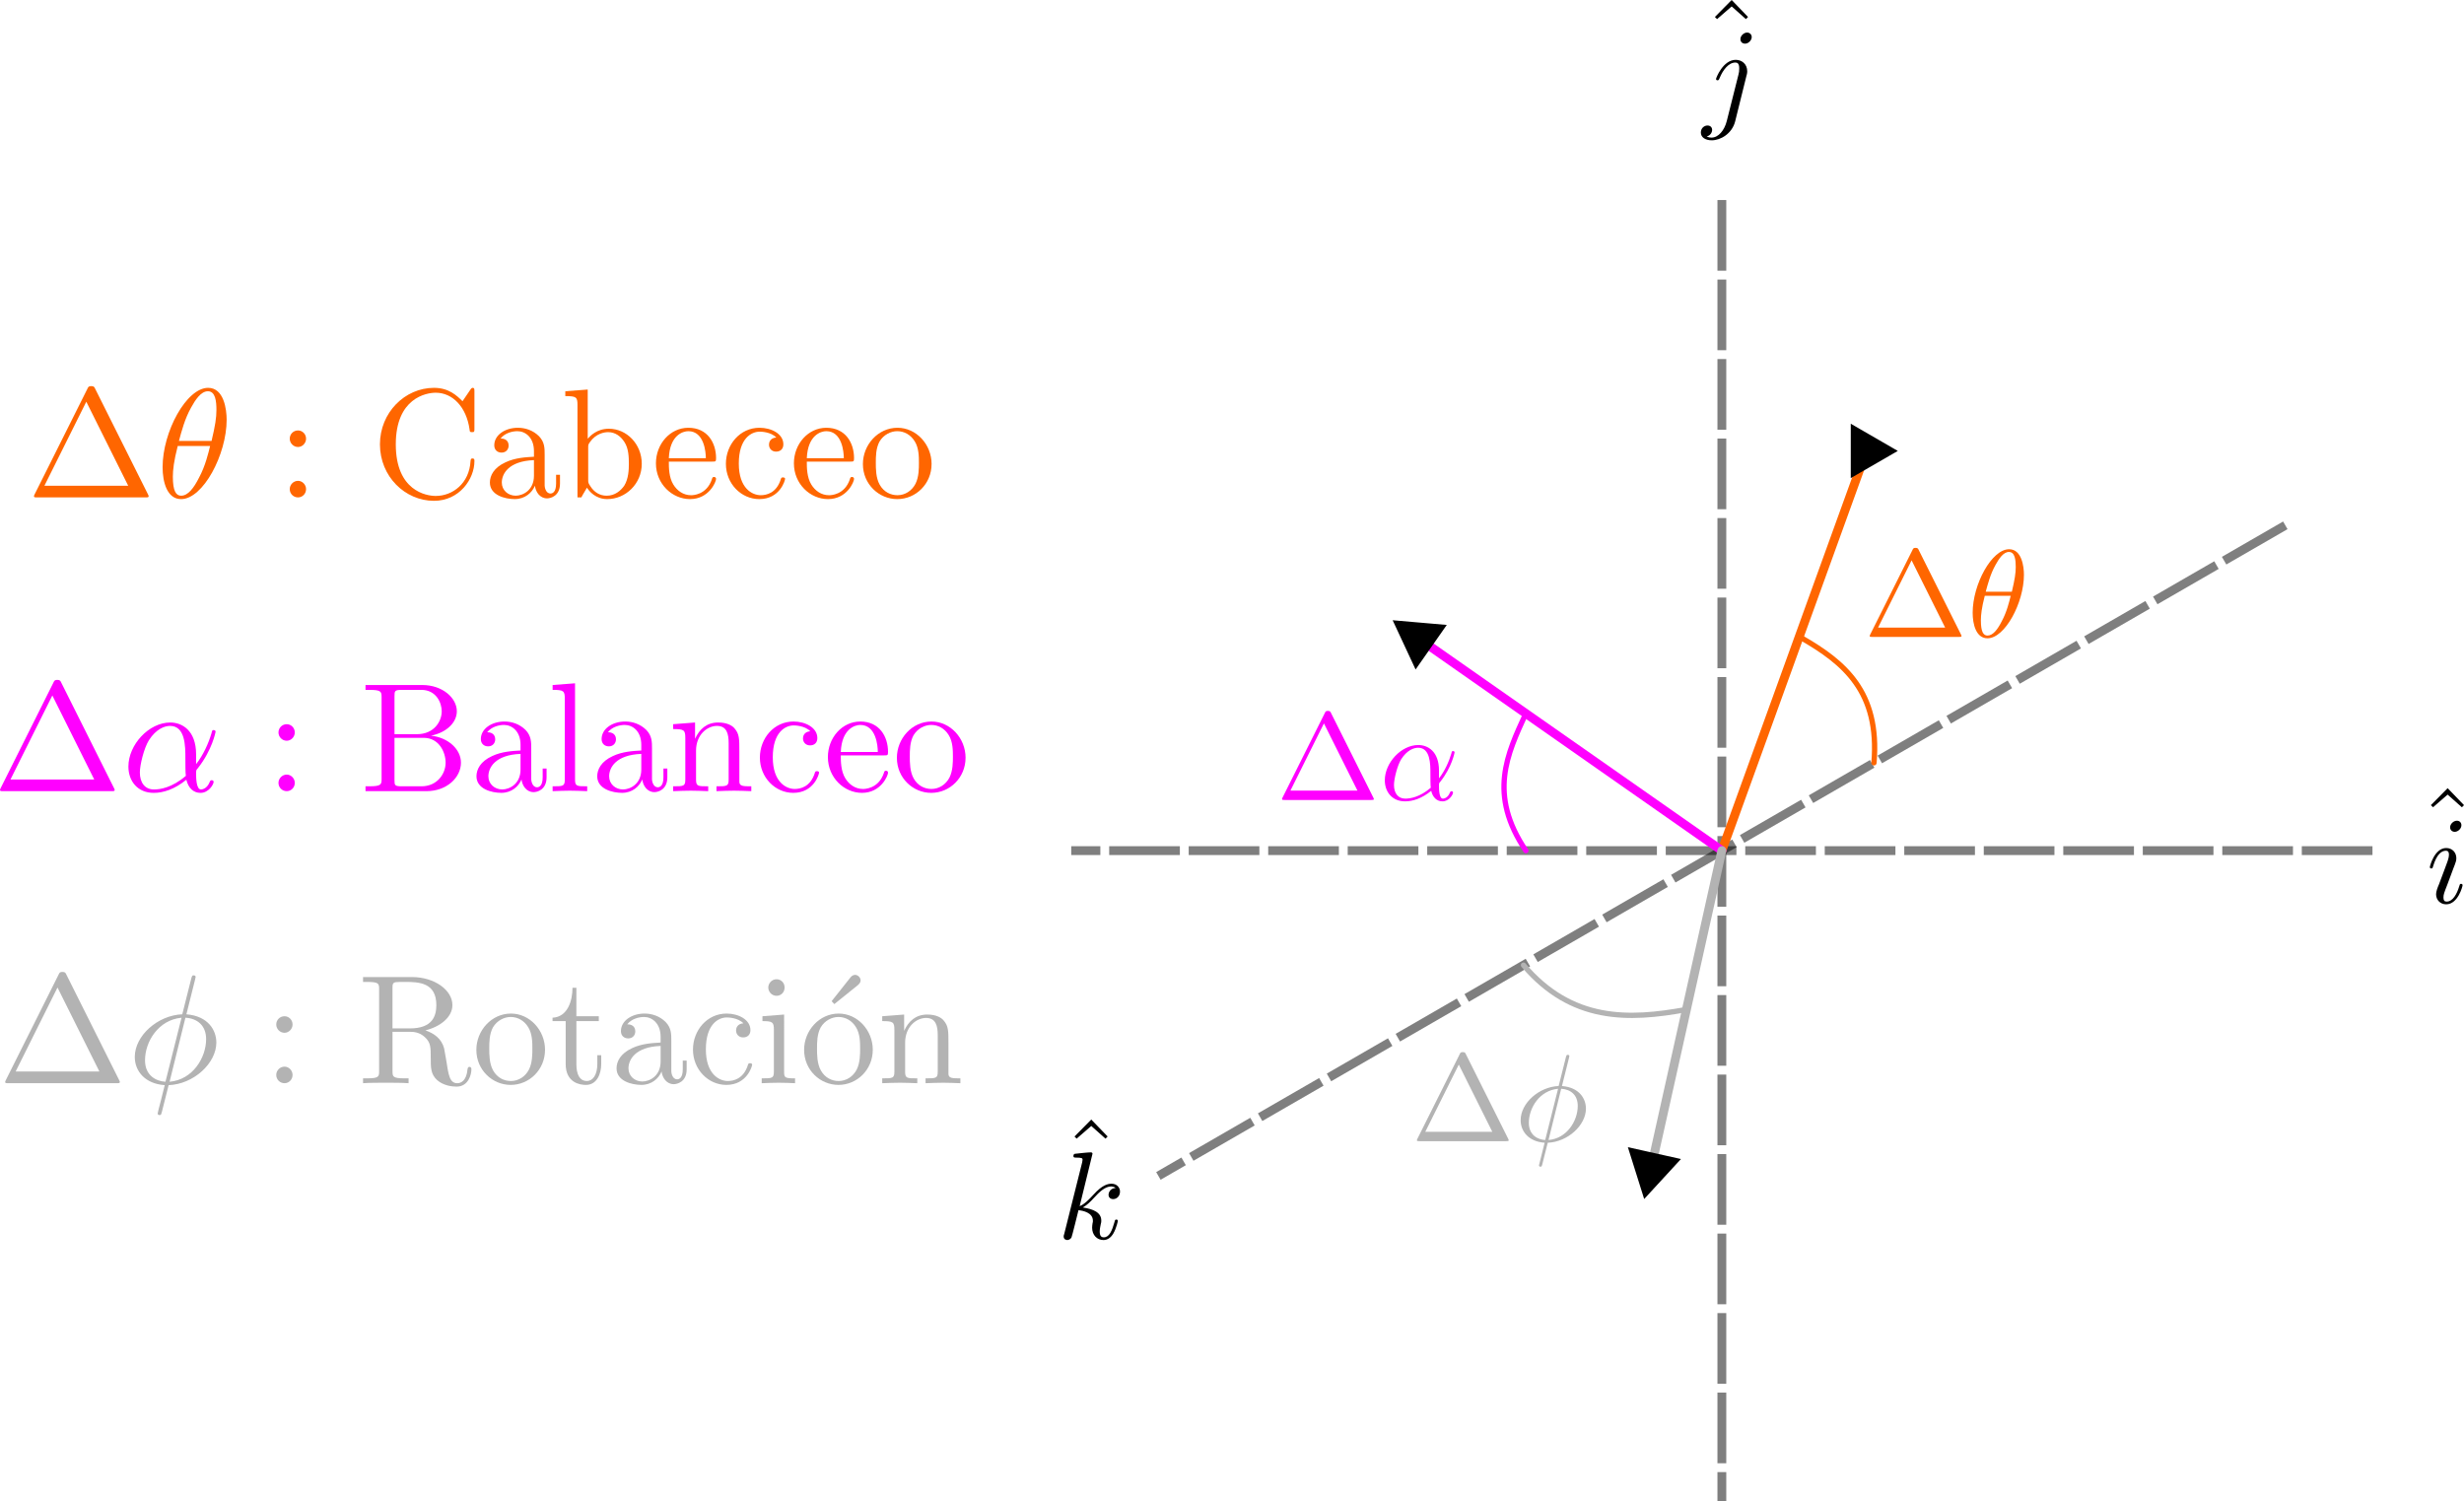 <?xml version="1.0" encoding="UTF-8" standalone="no"?>
<!-- Created with Inkscape (http://www.inkscape.org/) -->

<svg
   width="139.458mm"
   height="84.97mm"
   viewBox="0 0 139.458 84.97"
   version="1.1"
   id="svg1"
   xmlns:inkscape="http://www.inkscape.org/namespaces/inkscape"
   xmlns:sodipodi="http://sodipodi.sourceforge.net/DTD/sodipodi-0.dtd"
   xmlns="http://www.w3.org/2000/svg"
   xmlns:svg="http://www.w3.org/2000/svg"
   xmlns:ns2="http://www.iki.fi/pav/software/textext/">
  <sodipodi:namedview
     id="namedview1"
     pagecolor="#ffffff"
     bordercolor="#999999"
     borderopacity="1"
     inkscape:showpageshadow="2"
     inkscape:pageopacity="0"
     inkscape:pagecheckerboard="0"
     inkscape:deskcolor="#d1d1d1"
     inkscape:document-units="mm"
     inkscape:zoom="1.0993126"
     inkscape:cx="419.35298"
     inkscape:cy="386.15041"
     inkscape:window-width="1440"
     inkscape:window-height="837"
     inkscape:window-x="-8"
     inkscape:window-y="-8"
     inkscape:window-maximized="1"
     inkscape:current-layer="layer1" />
  <defs
     id="defs1">
    <marker
       style="overflow:visible"
       id="Triangle"
       refX="0"
       refY="0"
       orient="auto-start-reverse"
       inkscape:stockid="Triangle arrow"
       markerWidth="1"
       markerHeight="1"
       viewBox="0 0 1 1"
       inkscape:isstock="true"
       inkscape:collect="always"
       preserveAspectRatio="xMidYMid">
      <path
         transform="scale(0.5)"
         style="fill:context-stroke;fill-rule:evenodd;stroke:context-stroke;stroke-width:1pt"
         d="M 5.77,0 -2.88,5 V -5 Z"
         id="path135" />
    </marker>
    <marker
       style="overflow:visible"
       id="Triangle-8"
       refX="0"
       refY="0"
       orient="auto-start-reverse"
       inkscape:stockid="Triangle arrow"
       markerWidth="1"
       markerHeight="1"
       viewBox="0 0 1 1"
       inkscape:isstock="true"
       inkscape:collect="always"
       preserveAspectRatio="xMidYMid">
      <path
         transform="scale(0.5)"
         style="fill:context-stroke;fill-rule:evenodd;stroke:context-stroke;stroke-width:1pt"
         d="M 5.77,0 -2.88,5 V -5 Z"
         id="path135-1" />
    </marker>
    <marker
       style="overflow:visible"
       id="Triangle-8-0"
       refX="0"
       refY="0"
       orient="auto-start-reverse"
       inkscape:stockid="Triangle arrow"
       markerWidth="1"
       markerHeight="1"
       viewBox="0 0 1 1"
       inkscape:isstock="true"
       inkscape:collect="always"
       preserveAspectRatio="xMidYMid">
      <path
         transform="scale(0.5)"
         style="fill:context-stroke;fill-rule:evenodd;stroke:context-stroke;stroke-width:1pt"
         d="M 5.77,0 -2.88,5 V -5 Z"
         id="path135-1-3" />
    </marker>
  </defs>
  <g
     inkscape:label="Capa 1"
     inkscape:groupmode="layer"
     id="layer1"
     transform="translate(-12.72,-76.245)">
    <g
       id="g22"
       transform="translate(0,6.217)">
      <path
         style="opacity:0.5;fill:none;stroke:#000000;stroke-width:0.5;stroke-linecap:butt;stroke-linejoin:miter;stroke-dasharray:4, 0.5;stroke-dashoffset:0;stroke-opacity:1"
         d="M 110.174,81.35 V 154.998"
         id="path1" />
      <path
         style="opacity:0.5;fill:none;stroke:#000000;stroke-width:0.5;stroke-linecap:butt;stroke-linejoin:miter;stroke-dasharray:4, 0.5;stroke-dashoffset:0;stroke-opacity:1"
         d="M 146.998,118.174 H 73.35"
         id="path1-3" />
      <path
         style="opacity:0.5;fill:none;stroke:#000000;stroke-width:0.5;stroke-linecap:butt;stroke-linejoin:miter;stroke-dasharray:4, 0.5;stroke-dashoffset:0;stroke-opacity:1"
         d="M 142.065,99.762 78.283,136.586"
         id="path1-5" />
      <g
         transform="matrix(0.706,0,0,0.706,150.244,114.639)"
         ns2:version="1.10.2"
         ns2:texconverter="pdflatex"
         ns2:pdfconverter="inkscape"
         ns2:text="$$\\hat{i}$$"
         ns2:preamble="C:\Users\c-lop\AppData\Roaming\inkscape\extensions\textext\default_packages.tex"
         ns2:scale="2.0"
         ns2:alignment="middle center"
         ns2:stroke-to-path="0"
         id="g1029"
         ns2:jacobian_sqrt="0.705556">
        <defs
           id="id-93feb491-b549-406c-be95-1e6bf22bc176" />
        <g
           fill="#000000"
           fill-opacity="1"
           id="id-7ddaf0cc-4d7e-4e8a-9646-d2d4bd4b693c"
           transform="translate(-304.205,-137.517)">
          <g
             transform="translate(303.133,144.439)"
             id="g1592">
            <path
               d="M 2.5,-6.922 1.156,-5.562 1.328,-5.391 2.5,-6.406 3.641,-5.391 3.812,-5.562 Z m 0,0"
               id="id-a4d1cff7-6144-4eec-9313-ffec84752311" />
          </g>
        </g>
        <g
           fill="#000000"
           fill-opacity="1"
           id="id-fe45c2f1-ce52-4100-aba6-c2ff20232a09"
           transform="translate(-304.205,-137.517)">
          <g
             transform="translate(303.908,146.72)"
             id="g8267">
            <path
               d="m 2.828,-6.234 c 0,-0.203 -0.141,-0.359 -0.359,-0.359 -0.281,0 -0.547,0.266 -0.547,0.531 0,0.188 0.141,0.359 0.375,0.359 0.234,0 0.531,-0.234 0.531,-0.531 z m -0.75,3.75 c 0.109,-0.281 0.109,-0.312 0.219,-0.578 0.078,-0.203 0.125,-0.344 0.125,-0.531 0,-0.438 -0.312,-0.812 -0.812,-0.812 -0.938,0 -1.312,1.453 -1.312,1.531 0,0.109 0.094,0.109 0.109,0.109 0.109,0 0.109,-0.031 0.156,-0.188 0.281,-0.938 0.672,-1.234 1.016,-1.234 0.078,0 0.25,0 0.25,0.312 0,0.219 -0.078,0.422 -0.109,0.531 -0.078,0.25 -0.531,1.406 -0.688,1.844 -0.109,0.25 -0.234,0.578 -0.234,0.797 0,0.469 0.344,0.812 0.812,0.812 0.938,0 1.312,-1.438 1.312,-1.531 0,-0.109 -0.094,-0.109 -0.125,-0.109 -0.094,0 -0.094,0.031 -0.141,0.188 -0.188,0.625 -0.516,1.234 -1.016,1.234 -0.172,0 -0.25,-0.094 -0.25,-0.328 0,-0.25 0.062,-0.391 0.297,-1 z m 0,0"
               id="id-9d17c783-3778-46d2-81b3-962e3dd4e93c" />
          </g>
        </g>
      </g>
      <g
         transform="matrix(0.706,0,0,0.706,108.985,70.028)"
         ns2:version="1.10.2"
         ns2:texconverter="pdflatex"
         ns2:pdfconverter="inkscape"
         ns2:text="$$\\hat{j}$$"
         ns2:preamble="C:\Users\c-lop\AppData\Roaming\inkscape\extensions\textext\default_packages.tex"
         ns2:scale="2.0"
         ns2:alignment="middle center"
         ns2:stroke-to-path="0"
         id="g1029-3"
         ns2:jacobian_sqrt="0.705556">
        <defs
           id="id-8bded332-b63a-4d8d-af26-aca33c72200a" />
        <g
           fill="#000000"
           fill-opacity="1"
           id="id-fd088fdb-9815-41b5-989c-534329fe0872"
           transform="translate(-303.162,-137.517)">
          <g
             transform="translate(303.133,144.439)"
             id="g1772">
            <path
               d="M 2.5,-6.922 1.156,-5.562 1.328,-5.391 2.5,-6.406 3.641,-5.391 3.812,-5.562 Z m 0,0"
               id="id-84d38e14-f4d8-48b8-8fcf-11af6ae6004c" />
          </g>
        </g>
        <g
           fill="#000000"
           fill-opacity="1"
           id="id-74ed7935-af92-4687-96f2-0b4ce4f0c00b"
           transform="translate(-303.162,-137.517)">
          <g
             transform="translate(303.287,146.72)"
             id="g9231">
            <path
               d="m 3.953,-6.234 c 0,-0.188 -0.141,-0.359 -0.375,-0.359 -0.234,0 -0.531,0.234 -0.531,0.531 0,0.203 0.141,0.359 0.375,0.359 0.266,0 0.531,-0.266 0.531,-0.531 z m -2,6.734 c -0.188,0.75 -0.672,1.328 -1.219,1.328 -0.062,0 -0.219,0 -0.391,-0.094 0.297,-0.062 0.438,-0.328 0.438,-0.531 0,-0.156 -0.109,-0.344 -0.375,-0.344 -0.25,0 -0.531,0.203 -0.531,0.562 0,0.406 0.391,0.625 0.875,0.625 0.703,0 1.625,-0.531 1.875,-1.516 L 3.531,-3.125 c 0.062,-0.188 0.062,-0.328 0.062,-0.359 0,-0.578 -0.422,-0.922 -0.922,-0.922 -1.016,0 -1.578,1.453 -1.578,1.531 0,0.109 0.094,0.109 0.109,0.109 0.094,0 0.109,-0.016 0.188,-0.203 0.25,-0.609 0.703,-1.219 1.25,-1.219 0.141,0 0.312,0.047 0.312,0.453 0,0.234 -0.016,0.344 -0.062,0.516 z m 0,0"
               id="id-c130cfca-7ab0-4ab9-ae97-b8febce937e7" />
          </g>
        </g>
      </g>
      <g
         transform="matrix(0.706,0,0,0.706,72.922,133.395)"
         ns2:version="1.10.2"
         ns2:texconverter="pdflatex"
         ns2:pdfconverter="inkscape"
         ns2:text="$$\\hat{k}$$"
         ns2:preamble="C:\Users\c-lop\AppData\Roaming\inkscape\extensions\textext\default_packages.tex"
         ns2:scale="2.0"
         ns2:alignment="middle center"
         ns2:stroke-to-path="0"
         id="g1029-3-8"
         ns2:jacobian_sqrt="0.705556">
        <defs
           id="id-908b97ea-a81a-48a8-9352-8004508e4654" />
        <g
           fill="#000000"
           fill-opacity="1"
           id="id-e30c5f26-e0bf-4105-84dd-77b3cb044da9"
           transform="translate(-303.421,-137.169)">
          <g
             transform="translate(303.133,144.091)"
             id="g3915">
            <path
               d="M 2.5,-6.922 1.156,-5.562 1.328,-5.391 2.5,-6.406 3.641,-5.391 3.812,-5.562 Z m 0,0"
               id="id-7ba4655b-09a2-4b55-8786-70c743a8d33c" />
          </g>
        </g>
        <g
           fill="#000000"
           fill-opacity="1"
           id="id-42a4941d-96bf-4165-af98-cd003aca01dd"
           transform="translate(-303.421,-137.169)">
          <g
             transform="translate(302.874,146.72)"
             id="g9606">
            <path
               d="m 2.859,-6.812 c 0,0 0,-0.109 -0.125,-0.109 -0.234,0 -0.953,0.078 -1.219,0.109 -0.078,0 -0.188,0.016 -0.188,0.188 0,0.125 0.094,0.125 0.234,0.125 0.484,0 0.5,0.062 0.5,0.172 L 2.031,-6.125 0.594,-0.391 c -0.047,0.141 -0.047,0.156 -0.047,0.219 0,0.234 0.203,0.281 0.297,0.281 0.125,0 0.266,-0.094 0.328,-0.203 0.047,-0.094 0.5,-1.938 0.562,-2.188 0.344,0.031 1.156,0.188 1.156,0.844 0,0.078 0,0.109 -0.031,0.219 -0.016,0.109 -0.031,0.234 -0.031,0.344 0,0.578 0.391,0.984 0.906,0.984 0.297,0 0.578,-0.156 0.797,-0.531 0.25,-0.438 0.359,-0.984 0.359,-1 0,-0.109 -0.094,-0.109 -0.125,-0.109 -0.094,0 -0.109,0.047 -0.141,0.188 -0.203,0.719 -0.422,1.234 -0.859,1.234 -0.203,0 -0.328,-0.109 -0.328,-0.469 0,-0.172 0.047,-0.406 0.078,-0.562 C 3.562,-1.312 3.562,-1.344 3.562,-1.453 3.562,-2.094 2.938,-2.375 2.078,-2.5 2.391,-2.672 2.719,-2.984 2.938,-3.234 3.422,-3.766 3.875,-4.188 4.359,-4.188 c 0.062,0 0.078,0 0.094,0.016 0.125,0.016 0.125,0.016 0.219,0.078 0.016,0 0.016,0.016 0.031,0.031 -0.469,0.031 -0.562,0.422 -0.562,0.547 0,0.156 0.109,0.344 0.375,0.344 0.266,0 0.547,-0.219 0.547,-0.609 0,-0.297 -0.234,-0.625 -0.672,-0.625 -0.281,0 -0.734,0.078 -1.453,0.875 -0.344,0.375 -0.734,0.781 -1.109,0.922 z m 0,0"
               id="id-772982f1-712a-4fb4-a7b1-c2ed2504bd1c" />
          </g>
        </g>
      </g>
      <path
         style="fill:none;stroke:#ff6600;stroke-width:0.5;stroke-linecap:round;stroke-linejoin:miter;stroke-dasharray:none;stroke-opacity:1;marker-end:url(#Triangle)"
         d="m 110.174,118.174 c 0,0 8.183,-22.624 8.183,-22.624"
         id="path6" />
      <path
         style="fill:none;stroke:#ff00ff;stroke-width:0.5;stroke-linecap:round;stroke-linejoin:miter;stroke-dasharray:none;stroke-opacity:1;marker-end:url(#Triangle-8)"
         d="M 110.174,118.174 92.996,106.152"
         id="path6-2"
         sodipodi:nodetypes="cc" />
      <path
         style="fill:none;stroke:#b3b3b3;stroke-width:0.5;stroke-linecap:round;stroke-linejoin:miter;stroke-dasharray:none;stroke-opacity:1;marker-end:url(#Triangle-8-0)"
         d="m 110.174,118.174 -4.01,17.986"
         id="path6-2-1"
         sodipodi:nodetypes="cc" />
      <path
         style="fill:none;stroke:#ff6600;stroke-width:0.3;stroke-linecap:round;stroke-linejoin:miter;stroke-dasharray:none;stroke-opacity:1"
         d="m 114.713,106.152 c 2.347,1.36 4.411,3.004 4.071,7.051"
         id="path8"
         sodipodi:nodetypes="cc" />
      <path
         style="fill:none;stroke:#ff00ff;stroke-width:0.3;stroke-linecap:round;stroke-linejoin:miter;stroke-dasharray:none;stroke-opacity:1"
         d="m 99.081,110.411 c -1.057,2.296 -2.151,4.582 0,7.764"
         id="path9"
         sodipodi:nodetypes="cc" />
      <path
         style="fill:none;stroke:#b3b3b3;stroke-width:0.3;stroke-linecap:round;stroke-linejoin:miter;stroke-dasharray:none;stroke-opacity:1"
         d="m 98.947,124.656 c 2.726,3.203 5.936,3.116 9.222,2.511"
         id="path10"
         sodipodi:nodetypes="cc" />
      <g
         transform="matrix(0.706,0,0,0.706,118.542,101.037)"
         ns2:version="1.10.2"
         ns2:texconverter="pdflatex"
         ns2:pdfconverter="inkscape"
         ns2:text="$$ \\Delta \\theta $$ "
         ns2:preamble="C:\Users\c-lop\AppData\Roaming\inkscape\extensions\textext\default_packages.tex"
         ns2:scale="2.0"
         ns2:alignment="middle center"
         ns2:stroke-to-path="0"
         id="g4361"
         ns2:jacobian_sqrt="0.705556"
         style="fill:#ff6600">
        <defs
           id="id-96d6bfdb-2f9b-48c3-8d01-f5f6e9b51f26" />
        <g
           fill="#000000"
           fill-opacity="1"
           id="id-813b45d5-1068-486b-a375-ca90f8ae9a66"
           transform="translate(-299.465,-139.579)"
           style="fill:#ff6600">
          <g
             transform="translate(298.996,146.72)"
             id="g3135"
             style="fill:#ff6600">
            <path
               d="m 4.406,-6.953 c -0.062,-0.141 -0.094,-0.188 -0.266,-0.188 -0.156,0 -0.188,0.047 -0.25,0.188 l -3.375,6.75 C 0.469,-0.109 0.469,-0.094 0.469,-0.078 0.469,0 0.531,0 0.688,0 h 6.922 c 0.156,0 0.219,0 0.219,-0.078 0,-0.016 0,-0.031 -0.047,-0.125 z m -0.578,0.812 2.688,5.391 h -5.375 z m 0,0"
               id="id-ba2270c3-2cb8-4a57-ae99-de09af9f2269"
               style="fill:#ff6600" />
          </g>
        </g>
        <g
           fill="#000000"
           fill-opacity="1"
           id="id-2d3c88e3-88c4-4ada-a660-edf7a4a0f45e"
           transform="translate(-299.465,-139.579)"
           style="fill:#ff6600">
          <g
             transform="translate(307.298,146.72)"
             id="g1459"
             style="fill:#ff6600">
            <path
               d="m 4.531,-4.984 c 0,-0.656 -0.172,-2.047 -1.188,-2.047 -1.391,0 -2.922,2.812 -2.922,5.094 0,0.938 0.281,2.047 1.188,2.047 1.406,0 2.922,-2.859 2.922,-5.094 z M 1.469,-3.625 C 1.641,-4.25 1.844,-5.047 2.25,-5.766 2.516,-6.25 2.875,-6.812 3.328,-6.812 c 0.484,0 0.547,0.641 0.547,1.203 0,0.5 -0.078,1 -0.312,1.984 z m 2,0.328 C 3.359,-2.844 3.156,-2 2.766,-1.281 c -0.344,0.688 -0.719,1.172 -1.156,1.172 -0.328,0 -0.531,-0.297 -0.531,-1.219 0,-0.422 0.062,-1 0.312,-1.969 z m 0,0"
               id="id-51b122d5-e54d-4a83-8a2c-06b9355ccfb0"
               style="fill:#ff6600" />
          </g>
        </g>
      </g>
      <g
         transform="matrix(0.706,0,0,0.706,85.281,110.266)"
         ns2:version="1.10.2"
         ns2:texconverter="pdflatex"
         ns2:pdfconverter="inkscape"
         ns2:text="$$ \\Delta \\alpha $$ "
         ns2:preamble="C:\Users\c-lop\AppData\Roaming\inkscape\extensions\textext\default_packages.tex"
         ns2:scale="2.0"
         ns2:alignment="middle center"
         ns2:stroke-to-path="0"
         id="g4361-5"
         ns2:jacobian_sqrt="0.705556"
         style="fill:#ff00ff">
        <defs
           id="id-c15b162f-3de4-45f3-abb4-e21f59b1cd73" />
        <g
           fill="#000000"
           fill-opacity="1"
           id="id-5d119d2f-299e-4957-becc-4b4f6aa1b8fc"
           transform="translate(-298.737,-139.579)"
           style="fill:#ff00ff">
          <g
             transform="translate(298.268,146.72)"
             id="g9923"
             style="fill:#ff00ff">
            <path
               d="m 4.406,-6.953 c -0.062,-0.141 -0.094,-0.188 -0.266,-0.188 -0.156,0 -0.188,0.047 -0.25,0.188 l -3.375,6.75 C 0.469,-0.109 0.469,-0.094 0.469,-0.078 0.469,0 0.531,0 0.688,0 h 6.922 c 0.156,0 0.219,0 0.219,-0.078 0,-0.016 0,-0.031 -0.047,-0.125 z m -0.578,0.812 2.688,5.391 h -5.375 z m 0,0"
               id="id-a5ce65c9-69b5-4e92-91ac-6f0806de444f"
               style="fill:#ff00ff" />
          </g>
        </g>
        <g
           fill="#000000"
           fill-opacity="1"
           id="id-578a036b-f67d-4e50-81fc-09f3f7f20252"
           transform="translate(-298.737,-139.579)"
           style="fill:#ff00ff">
          <g
             transform="translate(306.57,146.72)"
             id="g3724"
             style="fill:#ff00ff">
            <path
               d="m 4.75,-2.359 c 0,-1.562 -0.922,-2.047 -1.656,-2.047 -1.375,0 -2.688,1.422 -2.688,2.828 0,0.938 0.594,1.688 1.625,1.688 0.625,0 1.344,-0.234 2.094,-0.844 0.125,0.531 0.453,0.844 0.906,0.844 0.531,0 0.844,-0.547 0.844,-0.703 0,-0.078 -0.062,-0.109 -0.125,-0.109 -0.062,0 -0.094,0.031 -0.125,0.109 -0.188,0.484 -0.547,0.484 -0.562,0.484 -0.312,0 -0.312,-0.781 -0.312,-1.016 0,-0.203 0,-0.234 0.109,-0.344 C 5.797,-2.656 6,-3.812 6,-3.812 6,-3.844 5.984,-3.922 5.875,-3.922 c -0.094,0 -0.094,0.031 -0.141,0.219 -0.188,0.625 -0.516,1.375 -0.984,1.969 z m -0.656,1.375 c -0.891,0.766 -1.656,0.875 -2.047,0.875 -0.594,0 -0.906,-0.453 -0.906,-1.094 0,-0.484 0.266,-1.562 0.578,-2.062 C 2.188,-4 2.734,-4.188 3.078,-4.188 c 0.984,0 0.984,1.312 0.984,2.078 0,0.375 0,0.953 0.031,1.125 z m 0,0"
               id="id-b41ce7ec-b9cf-465f-8864-d2ce35fc3553"
               style="fill:#ff00ff" />
          </g>
        </g>
      </g>
      <g
         transform="matrix(0.706,0,0,0.706,92.914,129.578)"
         ns2:version="1.10.2"
         ns2:texconverter="pdflatex"
         ns2:pdfconverter="inkscape"
         ns2:text="$$ \\Delta \\phi $$ "
         ns2:preamble="C:\Users\c-lop\AppData\Roaming\inkscape\extensions\textext\default_packages.tex"
         ns2:scale="2.0"
         ns2:alignment="middle center"
         ns2:stroke-to-path="0"
         id="g4361-5-1"
         ns2:jacobian_sqrt="0.705556"
         style="fill:#b3b3b3">
        <defs
           id="id-96412a0a-046b-48e1-85cb-f429155f1fad" />
        <g
           fill="#000000"
           fill-opacity="1"
           id="id-36de08b7-dc86-4248-93a1-7c628cd0c472"
           transform="translate(-298.974,-139.579)"
           style="fill:#b3b3b3">
          <g
             transform="translate(298.505,146.72)"
             id="g7459"
             style="fill:#b3b3b3">
            <path
               d="m 4.406,-6.953 c -0.062,-0.141 -0.094,-0.188 -0.266,-0.188 -0.156,0 -0.188,0.047 -0.25,0.188 l -3.375,6.75 C 0.469,-0.109 0.469,-0.094 0.469,-0.078 0.469,0 0.531,0 0.688,0 h 6.922 c 0.156,0 0.219,0 0.219,-0.078 0,-0.016 0,-0.031 -0.047,-0.125 z m -0.578,0.812 2.688,5.391 h -5.375 z m 0,0"
               id="id-1ce4cc0b-2f52-4b26-881b-583393ffe6bd"
               style="fill:#b3b3b3" />
          </g>
        </g>
        <g
           fill="#000000"
           fill-opacity="1"
           id="id-bc767882-49c3-4f9b-b2de-1c23cb2eb1d8"
           transform="translate(-298.974,-139.579)"
           style="fill:#b3b3b3">
          <g
             transform="translate(306.807,146.72)"
             id="g3105"
             style="fill:#b3b3b3">
            <path
               d="m 4.359,-6.672 c 0,-0.031 0.031,-0.141 0.031,-0.141 0,-0.016 0,-0.109 -0.125,-0.109 -0.094,0 -0.109,0.031 -0.156,0.203 L 3.531,-4.422 c -1.578,0.062 -3.047,1.375 -3.047,2.734 0,0.953 0.703,1.734 1.922,1.812 C 2.328,0.422 2.25,0.75 2.172,1.062 c -0.125,0.469 -0.219,0.844 -0.219,0.875 0,0.094 0.078,0.109 0.125,0.109 C 2.125,2.047 2.141,2.031 2.172,2 2.188,1.984 2.25,1.75 2.281,1.609 L 2.656,0.125 c 1.609,-0.062 3.062,-1.406 3.062,-2.734 0,-0.797 -0.531,-1.703 -1.922,-1.812 z m -1.906,6.578 c -0.594,-0.031 -1.312,-0.391 -1.312,-1.375 0,-1.203 0.859,-2.594 2.344,-2.734 z m 1.281,-4.109 c 0.766,0.047 1.328,0.5 1.328,1.375 0,1.188 -0.859,2.609 -2.344,2.734 z m 0,0"
               id="id-372e8704-e069-4131-a824-cf7d20b00c11"
               style="fill:#b3b3b3" />
          </g>
        </g>
      </g>
    </g>
    <g
       id="g21"
       transform="translate(3.704)">
      <g
         transform="matrix(0.882,0,0,0.882,10.938,98.1)"
         ns2:version="1.10.2"
         ns2:texconverter="pdflatex"
         ns2:pdfconverter="inkscape"
         ns2:text="$\\Delta \\theta:$ Cabeceo "
         ns2:preamble="C:\Users\c-lop\AppData\Roaming\inkscape\extensions\textext\default_packages.tex"
         ns2:scale="2.5"
         ns2:alignment="middle center"
         ns2:stroke-to-path="0"
         id="g4361-2"
         ns2:jacobian_sqrt="0.881945"
         style="fill:#ff6600;stroke-width:0">
        <defs
           id="id-5225299e-f13e-48c7-bf2e-30c4076c75a8"
           style="fill:#ff6600;stroke-width:0" />
        <g
           fill-opacity="1"
           id="id-e9c3c9a6-baff-4cca-941a-08c2cd1f6e0f"
           transform="translate(-149.181,-127.624)"
           style="fill:#ff6600;stroke-width:0">
          <g
             transform="translate(148.712,134.765)"
             id="g7738"
             style="fill:#ff6600;stroke-width:0">
            <path
               d="m 4.406,-6.953 c -0.062,-0.141 -0.094,-0.188 -0.266,-0.188 -0.156,0 -0.188,0.047 -0.25,0.188 l -3.375,6.75 C 0.469,-0.109 0.469,-0.094 0.469,-0.078 0.469,0 0.531,0 0.688,0 h 6.922 c 0.156,0 0.219,0 0.219,-0.078 0,-0.016 0,-0.031 -0.047,-0.125 z m -0.578,0.812 2.688,5.391 h -5.375 z m 0,0"
               id="id-cdcbb19e-2032-42d6-a731-b17df225971f"
               style="fill:#ff6600;stroke-width:0" />
          </g>
        </g>
        <g
           fill-opacity="1"
           id="id-4c3cb028-522f-4291-b4bf-93d6bcfe6517"
           transform="translate(-149.181,-127.624)"
           style="fill:#ff6600;stroke-width:0">
          <g
             transform="translate(157.015,134.765)"
             id="g8519"
             style="fill:#ff6600;stroke-width:0">
            <path
               d="m 4.531,-4.984 c 0,-0.656 -0.172,-2.047 -1.188,-2.047 -1.391,0 -2.922,2.812 -2.922,5.094 0,0.938 0.281,2.047 1.188,2.047 1.406,0 2.922,-2.859 2.922,-5.094 z M 1.469,-3.625 C 1.641,-4.25 1.844,-5.047 2.25,-5.766 2.516,-6.25 2.875,-6.812 3.328,-6.812 c 0.484,0 0.547,0.641 0.547,1.203 0,0.5 -0.078,1 -0.312,1.984 z m 2,0.328 C 3.359,-2.844 3.156,-2 2.766,-1.281 c -0.344,0.688 -0.719,1.172 -1.156,1.172 -0.328,0 -0.531,-0.297 -0.531,-1.219 0,-0.422 0.062,-1 0.312,-1.969 z m 0,0"
               id="id-1e9e6e92-3934-4ed8-9fef-d22aa188c229"
               style="fill:#ff6600;stroke-width:0" />
          </g>
        </g>
        <g
           fill-opacity="1"
           id="id-d49d5e07-cd55-4f7e-b1c4-19d7ee6452b1"
           transform="translate(-149.181,-127.624)"
           style="fill:#ff6600;stroke-width:0">
          <g
             transform="translate(164.736,134.765)"
             id="g5529"
             style="fill:#ff6600;stroke-width:0">
            <path
               d="m 1.906,-3.766 c 0,-0.297 -0.234,-0.531 -0.516,-0.531 -0.297,0 -0.531,0.234 -0.531,0.531 0,0.281 0.234,0.531 0.531,0.531 0.281,0 0.516,-0.25 0.516,-0.531 z m 0,3.234 c 0,-0.281 -0.234,-0.531 -0.516,-0.531 -0.297,0 -0.531,0.25 -0.531,0.531 C 0.859,-0.234 1.094,0 1.391,0 1.672,0 1.906,-0.234 1.906,-0.531 Z m 0,0"
               id="id-b806403b-adc8-4049-97fe-56ffcb78771d"
               style="fill:#ff6600;stroke-width:0" />
          </g>
        </g>
        <g
           fill-opacity="1"
           id="id-dff47dcc-5b58-495c-a5e2-1e6a963d70cb"
           transform="translate(-149.181,-127.624)"
           style="fill:#ff6600;stroke-width:0">
          <g
             transform="translate(170.821,134.765)"
             id="g8106"
             style="fill:#ff6600;stroke-width:0">
            <path
               d="m 0.562,-3.406 c 0,2.062 1.609,3.625 3.469,3.625 1.625,0 2.594,-1.391 2.594,-2.547 C 6.625,-2.422 6.625,-2.5 6.5,-2.5 6.391,-2.5 6.391,-2.438 6.375,-2.328 6.297,-0.906 5.234,-0.094 4.141,-0.094 c -0.609,0 -2.562,-0.328 -2.562,-3.312 0,-2.969 1.953,-3.312 2.562,-3.312 1.078,0 1.969,0.906 2.172,2.359 C 6.328,-4.219 6.328,-4.188 6.469,-4.188 6.625,-4.188 6.625,-4.219 6.625,-4.422 V -6.781 c 0,-0.172 0,-0.25 -0.109,-0.25 -0.031,0 -0.078,0 -0.156,0.125 l -0.5,0.734 C 5.5,-6.531 4.984,-7.031 4.031,-7.031 c -1.875,0 -3.469,1.594 -3.469,3.625 z m 0,0"
               id="id-180fbc0e-0df0-48ff-b491-057196e6db72"
               style="fill:#ff6600;stroke-width:0" />
          </g>
          <g
             transform="translate(178.016,134.765)"
             id="g2820"
             style="fill:#ff6600;stroke-width:0">
            <path
               d="m 3.312,-0.75 c 0.047,0.391 0.312,0.812 0.781,0.812 0.219,0 0.828,-0.141 0.828,-0.953 v -0.562 h -0.25 v 0.562 c 0,0.578 -0.25,0.641 -0.359,0.641 -0.328,0 -0.375,-0.453 -0.375,-0.5 v -1.984 c 0,-0.422 0,-0.812 -0.359,-1.188 C 3.188,-4.312 2.688,-4.469 2.219,-4.469 c -0.828,0 -1.516,0.469 -1.516,1.125 0,0.297 0.203,0.469 0.469,0.469 0.281,0 0.453,-0.203 0.453,-0.453 0,-0.125 -0.047,-0.453 -0.516,-0.453 C 1.391,-4.141 1.875,-4.25 2.188,-4.25 c 0.5,0 1.062,0.391 1.062,1.281 v 0.359 c -0.516,0.031 -1.203,0.062 -1.828,0.359 -0.75,0.344 -1,0.859 -1,1.297 0,0.812 0.969,1.062 1.594,1.062 0.656,0 1.109,-0.406 1.297,-0.859 z M 3.25,-2.391 v 1 c 0,0.938 -0.719,1.281 -1.172,1.281 -0.484,0 -0.891,-0.344 -0.891,-0.844 0,-0.547 0.422,-1.375 2.062,-1.438 z m 0,0"
               id="id-5922e12a-e69f-48b0-91ee-abf319d055d5"
               style="fill:#ff6600;stroke-width:0" />
          </g>
          <g
             transform="translate(182.997,134.765)"
             id="g9056"
             style="fill:#ff6600;stroke-width:0">
            <path
               d="m 1.719,-3.766 v -3.156 L 0.281,-6.812 V -6.5 c 0.703,0 0.781,0.062 0.781,0.562 V 0 h 0.25 c 0,-0.016 0.078,-0.156 0.359,-0.625 0.141,0.234 0.562,0.734 1.297,0.734 1.188,0 2.219,-0.984 2.219,-2.266 0,-1.266 -0.969,-2.25 -2.109,-2.25 -0.781,0 -1.203,0.469 -1.359,0.641 z m 0.031,2.625 V -3.188 c 0,-0.188 0,-0.203 0.109,-0.359 C 2.25,-4.109 2.797,-4.188 3.031,-4.188 c 0.453,0 0.812,0.266 1.047,0.641 0.266,0.406 0.281,0.969 0.281,1.391 0,0.359 -0.016,0.953 -0.297,1.406 -0.219,0.312 -0.594,0.641 -1.125,0.641 -0.453,0 -0.812,-0.234 -1.047,-0.609 C 1.75,-0.922 1.75,-0.953 1.75,-1.141 Z m 0,0"
               id="id-791963a4-bf99-4731-a6aa-7131c8cac5f8"
               style="fill:#ff6600;stroke-width:0" />
          </g>
        </g>
        <g
           fill-opacity="1"
           id="id-c9b525c9-c01c-4d93-8b38-5b62830fb74e"
           transform="translate(-149.181,-127.624)"
           style="fill:#ff6600;stroke-width:0">
          <g
             transform="translate(188.812,134.765)"
             id="g9582"
             style="fill:#ff6600;stroke-width:0">
            <path
               d="M 1.109,-2.516 C 1.172,-4 2.016,-4.25 2.359,-4.25 c 1.016,0 1.125,1.344 1.125,1.734 z m 0,0.219 h 2.781 c 0.219,0 0.25,0 0.25,-0.219 0,-0.984 -0.547,-1.953 -1.781,-1.953 -1.156,0 -2.078,1.031 -2.078,2.281 0,1.328 1.047,2.297 2.188,2.297 C 3.688,0.109 4.141,-1 4.141,-1.188 4.141,-1.281 4.062,-1.312 4,-1.312 c -0.078,0 -0.109,0.062 -0.125,0.141 -0.344,1.031 -1.25,1.031 -1.344,1.031 -0.5,0 -0.891,-0.297 -1.125,-0.672 -0.297,-0.469 -0.297,-1.125 -0.297,-1.484 z m 0,0"
               id="id-9569eaf0-e227-4b2c-9a64-4e1a589b9d43"
               style="fill:#ff6600;stroke-width:0" />
          </g>
          <g
             transform="translate(193.239,134.765)"
             id="g9820"
             style="fill:#ff6600;stroke-width:0">
            <path
               d="m 1.172,-2.172 c 0,-1.625 0.812,-2.047 1.344,-2.047 0.094,0 0.719,0.016 1.062,0.375 -0.406,0.031 -0.469,0.328 -0.469,0.453 0,0.266 0.188,0.453 0.453,0.453 0.266,0 0.469,-0.156 0.469,-0.469 0,-0.672 -0.766,-1.062 -1.531,-1.062 -1.25,0 -2.156,1.078 -2.156,2.312 0,1.281 0.984,2.266 2.141,2.266 1.328,0 1.656,-1.203 1.656,-1.297 0,-0.094 -0.109,-0.094 -0.141,-0.094 -0.078,0 -0.109,0.031 -0.125,0.094 -0.281,0.922 -0.938,1.047 -1.297,1.047 -0.531,0 -1.406,-0.422 -1.406,-2.031 z m 0,0"
               id="id-67b6f877-04cd-4a35-bcce-02ac327cbc51"
               style="fill:#ff6600;stroke-width:0" />
          </g>
          <g
             transform="translate(197.666,134.765)"
             id="g6655"
             style="fill:#ff6600;stroke-width:0">
            <path
               d="M 1.109,-2.516 C 1.172,-4 2.016,-4.25 2.359,-4.25 c 1.016,0 1.125,1.344 1.125,1.734 z m 0,0.219 h 2.781 c 0.219,0 0.25,0 0.25,-0.219 0,-0.984 -0.547,-1.953 -1.781,-1.953 -1.156,0 -2.078,1.031 -2.078,2.281 0,1.328 1.047,2.297 2.188,2.297 C 3.688,0.109 4.141,-1 4.141,-1.188 4.141,-1.281 4.062,-1.312 4,-1.312 c -0.078,0 -0.109,0.062 -0.125,0.141 -0.344,1.031 -1.25,1.031 -1.344,1.031 -0.5,0 -0.891,-0.297 -1.125,-0.672 -0.297,-0.469 -0.297,-1.125 -0.297,-1.484 z m 0,0"
               id="id-1c9a6d0b-a093-4aa8-891d-1ee7a2a69e62"
               style="fill:#ff6600;stroke-width:0" />
          </g>
          <g
             transform="translate(202.094,134.765)"
             id="g9907"
             style="fill:#ff6600;stroke-width:0">
            <path
               d="M 4.688,-2.141 C 4.688,-3.406 3.703,-4.469 2.5,-4.469 c -1.25,0 -2.219,1.094 -2.219,2.328 0,1.297 1.031,2.25 2.203,2.25 1.203,0 2.203,-0.984 2.203,-2.25 z m -2.188,2 c -0.438,0 -0.875,-0.203 -1.141,-0.672 -0.25,-0.438 -0.25,-1.047 -0.25,-1.406 0,-0.391 0,-0.922 0.234,-1.359 C 1.609,-4.031 2.078,-4.25 2.484,-4.25 c 0.438,0 0.859,0.219 1.125,0.656 0.266,0.422 0.266,1 0.266,1.375 0,0.359 0,0.906 -0.219,1.344 C 3.422,-0.422 2.984,-0.141 2.5,-0.141 Z m 0,0"
               id="id-ecf65c0e-3710-4801-aa31-e20eba4651d5"
               style="fill:#ff6600;stroke-width:0" />
          </g>
        </g>
      </g>
      <g
         transform="matrix(0.882,0,0,0.882,9.016,114.727)"
         ns2:version="1.10.2"
         ns2:texconverter="pdflatex"
         ns2:pdfconverter="inkscape"
         ns2:text="$\\Delta \\alpha:$ Balanceo"
         ns2:preamble="C:\Users\c-lop\AppData\Roaming\inkscape\extensions\textext\default_packages.tex"
         ns2:scale="2.5"
         ns2:alignment="middle center"
         ns2:stroke-to-path="0"
         id="g4361-5-9"
         ns2:jacobian_sqrt="0.881945"
         style="fill:#ff00ff;stroke-width:0">
        <defs
           id="id-d5ad25d3-d2d1-43b7-9e72-f44c25102cf4"
           style="fill:#ff00ff;stroke-width:0" />
        <g
           fill-opacity="1"
           id="id-610412d6-e763-4dfe-95f9-10443f841849"
           transform="translate(-149.181,-127.624)"
           style="fill:#ff00ff;stroke-width:0">
          <g
             transform="translate(148.712,134.765)"
             id="g5577"
             style="fill:#ff00ff;stroke-width:0">
            <path
               d="m 4.406,-6.953 c -0.062,-0.141 -0.094,-0.188 -0.266,-0.188 -0.156,0 -0.188,0.047 -0.25,0.188 l -3.375,6.75 C 0.469,-0.109 0.469,-0.094 0.469,-0.078 0.469,0 0.531,0 0.688,0 h 6.922 c 0.156,0 0.219,0 0.219,-0.078 0,-0.016 0,-0.031 -0.047,-0.125 z m -0.578,0.812 2.688,5.391 h -5.375 z m 0,0"
               id="id-2efb4c50-3d09-46c7-8630-adec97a56d25"
               style="fill:#ff00ff;stroke-width:0" />
          </g>
        </g>
        <g
           fill-opacity="1"
           id="id-70a09a28-6548-4925-8eaa-02bdaf6ebf9d"
           transform="translate(-149.181,-127.624)"
           style="fill:#ff00ff;stroke-width:0">
          <g
             transform="translate(157.015,134.765)"
             id="g3308"
             style="fill:#ff00ff;stroke-width:0">
            <path
               d="m 4.75,-2.359 c 0,-1.562 -0.922,-2.047 -1.656,-2.047 -1.375,0 -2.688,1.422 -2.688,2.828 0,0.938 0.594,1.688 1.625,1.688 0.625,0 1.344,-0.234 2.094,-0.844 0.125,0.531 0.453,0.844 0.906,0.844 0.531,0 0.844,-0.547 0.844,-0.703 0,-0.078 -0.062,-0.109 -0.125,-0.109 -0.062,0 -0.094,0.031 -0.125,0.109 -0.188,0.484 -0.547,0.484 -0.562,0.484 -0.312,0 -0.312,-0.781 -0.312,-1.016 0,-0.203 0,-0.234 0.109,-0.344 C 5.797,-2.656 6,-3.812 6,-3.812 6,-3.844 5.984,-3.922 5.875,-3.922 c -0.094,0 -0.094,0.031 -0.141,0.219 -0.188,0.625 -0.516,1.375 -0.984,1.969 z m -0.656,1.375 c -0.891,0.766 -1.656,0.875 -2.047,0.875 -0.594,0 -0.906,-0.453 -0.906,-1.094 0,-0.484 0.266,-1.562 0.578,-2.062 C 2.188,-4 2.734,-4.188 3.078,-4.188 c 0.984,0 0.984,1.312 0.984,2.078 0,0.375 0,0.953 0.031,1.125 z m 0,0"
               id="id-b6bb0b19-6a3b-45cc-82fc-7852e2acc9da"
               style="fill:#ff00ff;stroke-width:0" />
          </g>
        </g>
        <g
           fill-opacity="1"
           id="id-19cb5dde-057c-4d4b-97b8-7d63a990c7ff"
           transform="translate(-149.181,-127.624)"
           style="fill:#ff00ff;stroke-width:0">
          <g
             transform="translate(166.192,134.765)"
             id="g5862"
             style="fill:#ff00ff;stroke-width:0">
            <path
               d="m 1.906,-3.766 c 0,-0.297 -0.234,-0.531 -0.516,-0.531 -0.297,0 -0.531,0.234 -0.531,0.531 0,0.281 0.234,0.531 0.531,0.531 0.281,0 0.516,-0.25 0.516,-0.531 z m 0,3.234 c 0,-0.281 -0.234,-0.531 -0.516,-0.531 -0.297,0 -0.531,0.25 -0.531,0.531 C 0.859,-0.234 1.094,0 1.391,0 1.672,0 1.906,-0.234 1.906,-0.531 Z m 0,0"
               id="id-3435a4c0-a068-4f4b-ad20-57b84b9483c1"
               style="fill:#ff00ff;stroke-width:0" />
          </g>
        </g>
        <g
           fill-opacity="1"
           id="id-8e3958c5-465f-40f5-bb05-194f39d0ad8a"
           transform="translate(-149.181,-127.624)"
           style="fill:#ff00ff;stroke-width:0">
          <g
             transform="translate(172.277,134.765)"
             id="g6962"
             style="fill:#ff00ff;stroke-width:0">
            <path
               d="m 2.219,-3.656 v -2.438 C 2.219,-6.438 2.234,-6.5 2.703,-6.5 H 3.938 c 0.969,0 1.312,0.844 1.312,1.375 0,0.641 -0.484,1.469 -1.594,1.469 z M 4.562,-3.562 C 5.531,-3.75 6.219,-4.391 6.219,-5.125 6.219,-5.984 5.297,-6.812 4,-6.812 H 0.359 V -6.5 H 0.594 c 0.766,0 0.797,0.109 0.797,0.469 v 5.25 c 0,0.359 -0.031,0.469 -0.797,0.469 H 0.359 V 0 h 3.906 c 1.328,0 2.219,-0.891 2.219,-1.828 0,-0.859 -0.812,-1.609 -1.922,-1.734 z m -0.609,3.25 h -1.25 c -0.469,0 -0.484,-0.062 -0.484,-0.391 v -2.719 h 1.875 C 5.078,-3.422 5.5,-2.5 5.5,-1.828 5.5,-1.125 4.969,-0.312 3.953,-0.312 Z m 0,0"
               id="id-be8c347c-5141-497a-8322-ff4af22458db"
               style="fill:#ff00ff;stroke-width:0" />
          </g>
          <g
             transform="translate(179.334,134.765)"
             id="g1993"
             style="fill:#ff00ff;stroke-width:0">
            <path
               d="m 3.312,-0.75 c 0.047,0.391 0.312,0.812 0.781,0.812 0.219,0 0.828,-0.141 0.828,-0.953 v -0.562 h -0.25 v 0.562 c 0,0.578 -0.25,0.641 -0.359,0.641 -0.328,0 -0.375,-0.453 -0.375,-0.5 v -1.984 c 0,-0.422 0,-0.812 -0.359,-1.188 C 3.188,-4.312 2.688,-4.469 2.219,-4.469 c -0.828,0 -1.516,0.469 -1.516,1.125 0,0.297 0.203,0.469 0.469,0.469 0.281,0 0.453,-0.203 0.453,-0.453 0,-0.125 -0.047,-0.453 -0.516,-0.453 C 1.391,-4.141 1.875,-4.25 2.188,-4.25 c 0.5,0 1.062,0.391 1.062,1.281 v 0.359 c -0.516,0.031 -1.203,0.062 -1.828,0.359 -0.75,0.344 -1,0.859 -1,1.297 0,0.812 0.969,1.062 1.594,1.062 0.656,0 1.109,-0.406 1.297,-0.859 z M 3.25,-2.391 v 1 c 0,0.938 -0.719,1.281 -1.172,1.281 -0.484,0 -0.891,-0.344 -0.891,-0.844 0,-0.547 0.422,-1.375 2.062,-1.438 z m 0,0"
               id="id-b939333a-abc3-4814-9b92-cebe586963b8"
               style="fill:#ff00ff;stroke-width:0" />
          </g>
          <g
             transform="translate(184.315,134.765)"
             id="g6277"
             style="fill:#ff00ff;stroke-width:0">
            <path
               d="M 1.766,-6.922 0.328,-6.812 V -6.5 c 0.703,0 0.781,0.062 0.781,0.562 V -0.75 c 0,0.438 -0.109,0.438 -0.781,0.438 V 0 C 0.656,-0.016 1.188,-0.031 1.438,-0.031 c 0.25,0 0.734,0.016 1.109,0.031 v -0.312 c -0.672,0 -0.781,0 -0.781,-0.438 z m 0,0"
               id="id-ae61dda7-d537-4224-9e72-6228deea4490"
               style="fill:#ff00ff;stroke-width:0" />
          </g>
          <g
             transform="translate(187.083,134.765)"
             id="g3244"
             style="fill:#ff00ff;stroke-width:0">
            <path
               d="m 3.312,-0.75 c 0.047,0.391 0.312,0.812 0.781,0.812 0.219,0 0.828,-0.141 0.828,-0.953 v -0.562 h -0.25 v 0.562 c 0,0.578 -0.25,0.641 -0.359,0.641 -0.328,0 -0.375,-0.453 -0.375,-0.5 v -1.984 c 0,-0.422 0,-0.812 -0.359,-1.188 C 3.188,-4.312 2.688,-4.469 2.219,-4.469 c -0.828,0 -1.516,0.469 -1.516,1.125 0,0.297 0.203,0.469 0.469,0.469 0.281,0 0.453,-0.203 0.453,-0.453 0,-0.125 -0.047,-0.453 -0.516,-0.453 C 1.391,-4.141 1.875,-4.25 2.188,-4.25 c 0.5,0 1.062,0.391 1.062,1.281 v 0.359 c -0.516,0.031 -1.203,0.062 -1.828,0.359 -0.75,0.344 -1,0.859 -1,1.297 0,0.812 0.969,1.062 1.594,1.062 0.656,0 1.109,-0.406 1.297,-0.859 z M 3.25,-2.391 v 1 c 0,0.938 -0.719,1.281 -1.172,1.281 -0.484,0 -0.891,-0.344 -0.891,-0.844 0,-0.547 0.422,-1.375 2.062,-1.438 z m 0,0"
               id="id-2e545604-2d03-4624-8ac7-d0c78834643a"
               style="fill:#ff00ff;stroke-width:0" />
          </g>
          <g
             transform="translate(192.064,134.765)"
             id="g1557"
             style="fill:#ff00ff;stroke-width:0">
            <path
               d="M 1.094,-3.422 V -0.75 c 0,0.438 -0.109,0.438 -0.781,0.438 V 0 c 0.359,-0.016 0.859,-0.031 1.141,-0.031 0.25,0 0.766,0.016 1.109,0.031 v -0.312 c -0.672,0 -0.781,0 -0.781,-0.438 V -2.594 C 1.781,-3.625 2.5,-4.188 3.125,-4.188 c 0.641,0 0.75,0.531 0.75,1.109 V -0.75 c 0,0.438 -0.109,0.438 -0.781,0.438 V 0 c 0.344,-0.016 0.859,-0.031 1.125,-0.031 0.25,0 0.781,0.016 1.109,0.031 v -0.312 c -0.516,0 -0.766,0 -0.766,-0.297 v -1.906 c 0,-0.859 0,-1.156 -0.312,-1.516 -0.141,-0.172 -0.469,-0.375 -1.047,-0.375 C 2.469,-4.406 2,-3.984 1.719,-3.359 V -4.406 L 0.312,-4.297 v 0.312 c 0.703,0 0.781,0.062 0.781,0.562 z m 0,0"
               id="id-6ac36b79-58a9-4da1-a2fb-8e4f9df0cf82"
               style="fill:#ff00ff;stroke-width:0" />
          </g>
          <g
             transform="translate(197.599,134.765)"
             id="g131"
             style="fill:#ff00ff;stroke-width:0">
            <path
               d="m 1.172,-2.172 c 0,-1.625 0.812,-2.047 1.344,-2.047 0.094,0 0.719,0.016 1.062,0.375 -0.406,0.031 -0.469,0.328 -0.469,0.453 0,0.266 0.188,0.453 0.453,0.453 0.266,0 0.469,-0.156 0.469,-0.469 0,-0.672 -0.766,-1.062 -1.531,-1.062 -1.25,0 -2.156,1.078 -2.156,2.312 0,1.281 0.984,2.266 2.141,2.266 1.328,0 1.656,-1.203 1.656,-1.297 0,-0.094 -0.109,-0.094 -0.141,-0.094 -0.078,0 -0.109,0.031 -0.125,0.094 -0.281,0.922 -0.938,1.047 -1.297,1.047 -0.531,0 -1.406,-0.422 -1.406,-2.031 z m 0,0"
               id="id-e8d54049-eb9c-494d-b77c-584cc487f40e"
               style="fill:#ff00ff;stroke-width:0" />
          </g>
          <g
             transform="translate(202.026,134.765)"
             id="g5482"
             style="fill:#ff00ff;stroke-width:0">
            <path
               d="M 1.109,-2.516 C 1.172,-4 2.016,-4.25 2.359,-4.25 c 1.016,0 1.125,1.344 1.125,1.734 z m 0,0.219 h 2.781 c 0.219,0 0.25,0 0.25,-0.219 0,-0.984 -0.547,-1.953 -1.781,-1.953 -1.156,0 -2.078,1.031 -2.078,2.281 0,1.328 1.047,2.297 2.188,2.297 C 3.688,0.109 4.141,-1 4.141,-1.188 4.141,-1.281 4.062,-1.312 4,-1.312 c -0.078,0 -0.109,0.062 -0.125,0.141 -0.344,1.031 -1.25,1.031 -1.344,1.031 -0.5,0 -0.891,-0.297 -1.125,-0.672 -0.297,-0.469 -0.297,-1.125 -0.297,-1.484 z m 0,0"
               id="id-62ed633e-927c-4661-8880-b3ca720e1712"
               style="fill:#ff00ff;stroke-width:0" />
          </g>
          <g
             transform="translate(206.454,134.765)"
             id="g3655"
             style="fill:#ff00ff;stroke-width:0">
            <path
               d="M 4.688,-2.141 C 4.688,-3.406 3.703,-4.469 2.5,-4.469 c -1.25,0 -2.219,1.094 -2.219,2.328 0,1.297 1.031,2.25 2.203,2.25 1.203,0 2.203,-0.984 2.203,-2.25 z m -2.188,2 c -0.438,0 -0.875,-0.203 -1.141,-0.672 -0.25,-0.438 -0.25,-1.047 -0.25,-1.406 0,-0.391 0,-0.922 0.234,-1.359 C 1.609,-4.031 2.078,-4.25 2.484,-4.25 c 0.438,0 0.859,0.219 1.125,0.656 0.266,0.422 0.266,1 0.266,1.375 0,0.359 0,0.906 -0.219,1.344 C 3.422,-0.422 2.984,-0.141 2.5,-0.141 Z m 0,0"
               id="id-64a43563-2f78-4162-a711-258b69ef13b4"
               style="fill:#ff00ff;stroke-width:0" />
          </g>
        </g>
      </g>
      <g
         transform="matrix(0.882,0,0,0.882,9.308,131.257)"
         ns2:version="1.10.2"
         ns2:texconverter="pdflatex"
         ns2:pdfconverter="inkscape"
         ns2:text="$\\Delta \\phi:$ Rotaci\xf3n "
         ns2:preamble="C:\Users\c-lop\AppData\Roaming\inkscape\extensions\textext\default_packages.tex"
         ns2:scale="2.5"
         ns2:alignment="middle center"
         ns2:stroke-to-path="0"
         id="g4361-5-1-2"
         ns2:jacobian_sqrt="0.881945"
         style="fill:#b3b3b3;stroke-width:0">
        <defs
           id="id-5d879784-04e5-4758-b361-e65bdd6ff5eb"
           style="fill:#b3b3b3;stroke-width:0" />
        <g
           fill-opacity="1"
           id="id-cc27d7ff-4ed5-4d13-a27d-0319ab489c7d"
           transform="translate(-149.181,-127.624)"
           style="fill:#b3b3b3;stroke-width:0">
          <g
             transform="translate(148.712,134.765)"
             id="g7150"
             style="fill:#b3b3b3;stroke-width:0">
            <path
               d="m 4.406,-6.953 c -0.062,-0.141 -0.094,-0.188 -0.266,-0.188 -0.156,0 -0.188,0.047 -0.25,0.188 l -3.375,6.75 C 0.469,-0.109 0.469,-0.094 0.469,-0.078 0.469,0 0.531,0 0.688,0 h 6.922 c 0.156,0 0.219,0 0.219,-0.078 0,-0.016 0,-0.031 -0.047,-0.125 z m -0.578,0.812 2.688,5.391 h -5.375 z m 0,0"
               id="id-83776c46-072b-4cbf-9d43-2416b7a56ca6"
               style="fill:#b3b3b3;stroke-width:0" />
          </g>
        </g>
        <g
           fill-opacity="1"
           id="id-26166567-6cfe-4b17-af06-8530ece99dc4"
           transform="translate(-149.181,-127.624)"
           style="fill:#b3b3b3;stroke-width:0">
          <g
             transform="translate(157.015,134.765)"
             id="g9704"
             style="fill:#b3b3b3;stroke-width:0">
            <path
               d="m 4.359,-6.672 c 0,-0.031 0.031,-0.141 0.031,-0.141 0,-0.016 0,-0.109 -0.125,-0.109 -0.094,0 -0.109,0.031 -0.156,0.203 L 3.531,-4.422 c -1.578,0.062 -3.047,1.375 -3.047,2.734 0,0.953 0.703,1.734 1.922,1.812 C 2.328,0.422 2.25,0.75 2.172,1.062 c -0.125,0.469 -0.219,0.844 -0.219,0.875 0,0.094 0.078,0.109 0.125,0.109 C 2.125,2.047 2.141,2.031 2.172,2 2.188,1.984 2.25,1.75 2.281,1.609 L 2.656,0.125 c 1.609,-0.062 3.062,-1.406 3.062,-2.734 0,-0.797 -0.531,-1.703 -1.922,-1.812 z m -1.906,6.578 c -0.594,-0.031 -1.312,-0.391 -1.312,-1.375 0,-1.203 0.859,-2.594 2.344,-2.734 z m 1.281,-4.109 c 0.766,0.047 1.328,0.5 1.328,1.375 0,1.188 -0.859,2.609 -2.344,2.734 z m 0,0"
               id="id-a4e3f5f1-5590-4e3a-a226-0302cfd90f35"
               style="fill:#b3b3b3;stroke-width:0" />
          </g>
        </g>
        <g
           fill-opacity="1"
           id="id-b3bf9dce-df7d-44bf-9a2b-69dba1b43aee"
           transform="translate(-149.181,-127.624)"
           style="fill:#b3b3b3;stroke-width:0">
          <g
             transform="translate(165.718,134.765)"
             id="g9562"
             style="fill:#b3b3b3;stroke-width:0">
            <path
               d="m 1.906,-3.766 c 0,-0.297 -0.234,-0.531 -0.516,-0.531 -0.297,0 -0.531,0.234 -0.531,0.531 0,0.281 0.234,0.531 0.531,0.531 0.281,0 0.516,-0.25 0.516,-0.531 z m 0,3.234 c 0,-0.281 -0.234,-0.531 -0.516,-0.531 -0.297,0 -0.531,0.25 -0.531,0.531 C 0.859,-0.234 1.094,0 1.391,0 1.672,0 1.906,-0.234 1.906,-0.531 Z m 0,0"
               id="id-57ff3d91-9bc1-46ac-a94a-9ecf6a5c34b4"
               style="fill:#b3b3b3;stroke-width:0" />
          </g>
        </g>
        <g
           fill-opacity="1"
           id="id-9dd72a65-c428-43ee-a0c7-5da596dbc77d"
           transform="translate(-149.181,-127.624)"
           style="fill:#b3b3b3;stroke-width:0">
          <g
             transform="translate(171.803,134.765)"
             id="g4023"
             style="fill:#b3b3b3;stroke-width:0">
            <path
               d="M 2.234,-3.516 V -6.094 c 0,-0.234 0,-0.359 0.219,-0.391 C 2.547,-6.5 2.844,-6.5 3.047,-6.5 c 0.891,0 2,0.047 2,1.484 0,0.688 -0.234,1.5 -1.703,1.5 z m 2.109,0.125 C 5.297,-3.625 6.078,-4.234 6.078,-5.016 6.078,-5.969 4.938,-6.812 3.484,-6.812 H 0.344 V -6.5 h 0.25 c 0.766,0 0.781,0.109 0.781,0.469 v 5.25 c 0,0.359 -0.016,0.469 -0.781,0.469 h -0.25 V 0 c 0.359,-0.031 1.078,-0.031 1.453,-0.031 0.391,0 1.109,0 1.469,0.031 v -0.312 h -0.25 c -0.766,0 -0.781,-0.109 -0.781,-0.469 V -3.297 H 3.375 c 0.156,0 0.578,0 0.938,0.344 0.375,0.344 0.375,0.656 0.375,1.328 0,0.641 0,1.047 0.406,1.422 0.406,0.359 0.953,0.422 1.25,0.422 0.781,0 0.953,-0.812 0.953,-1.094 0,-0.062 0,-0.172 -0.125,-0.172 -0.109,0 -0.109,0.094 -0.125,0.156 C 6.984,-0.172 6.641,0 6.391,0 5.906,0 5.828,-0.516 5.688,-1.438 L 5.547,-2.234 C 5.375,-2.875 4.891,-3.203 4.344,-3.391 Z m 0,0"
               id="id-e23e8ae6-eb83-489e-b315-a60e45a2078e"
               style="fill:#b3b3b3;stroke-width:0" />
          </g>
          <g
             transform="translate(179.137,134.765)"
             id="g9477"
             style="fill:#b3b3b3;stroke-width:0">
            <path
               d="M 4.688,-2.141 C 4.688,-3.406 3.703,-4.469 2.5,-4.469 c -1.25,0 -2.219,1.094 -2.219,2.328 0,1.297 1.031,2.25 2.203,2.25 1.203,0 2.203,-0.984 2.203,-2.25 z m -2.188,2 c -0.438,0 -0.875,-0.203 -1.141,-0.672 -0.25,-0.438 -0.25,-1.047 -0.25,-1.406 0,-0.391 0,-0.922 0.234,-1.359 C 1.609,-4.031 2.078,-4.25 2.484,-4.25 c 0.438,0 0.859,0.219 1.125,0.656 0.266,0.422 0.266,1 0.266,1.375 0,0.359 0,0.906 -0.219,1.344 C 3.422,-0.422 2.984,-0.141 2.5,-0.141 Z m 0,0"
               id="id-ca171820-0ecf-4485-bdfe-feaa9c9cd246"
               style="fill:#b3b3b3;stroke-width:0" />
          </g>
          <g
             transform="translate(184.118,134.765)"
             id="g8042"
             style="fill:#b3b3b3;stroke-width:0">
            <path
               d="m 1.719,-3.984 h 1.438 v -0.312 H 1.719 V -6.125 h -0.25 c 0,0.812 -0.297,1.875 -1.281,1.922 v 0.219 h 0.844 v 2.75 c 0,1.219 0.938,1.344 1.297,1.344 0.703,0 0.984,-0.703 0.984,-1.344 v -0.562 h -0.25 V -1.25 c 0,0.734 -0.297,1.109 -0.672,1.109 -0.672,0 -0.672,-0.906 -0.672,-1.078 z m 0,0"
               id="id-f13a99d4-4324-4e75-a88c-51431d3a39aa"
               style="fill:#b3b3b3;stroke-width:0" />
          </g>
          <g
             transform="translate(187.992,134.765)"
             id="g3061"
             style="fill:#b3b3b3;stroke-width:0">
            <path
               d="m 3.312,-0.75 c 0.047,0.391 0.312,0.812 0.781,0.812 0.219,0 0.828,-0.141 0.828,-0.953 v -0.562 h -0.25 v 0.562 c 0,0.578 -0.25,0.641 -0.359,0.641 -0.328,0 -0.375,-0.453 -0.375,-0.5 v -1.984 c 0,-0.422 0,-0.812 -0.359,-1.188 C 3.188,-4.312 2.688,-4.469 2.219,-4.469 c -0.828,0 -1.516,0.469 -1.516,1.125 0,0.297 0.203,0.469 0.469,0.469 0.281,0 0.453,-0.203 0.453,-0.453 0,-0.125 -0.047,-0.453 -0.516,-0.453 C 1.391,-4.141 1.875,-4.25 2.188,-4.25 c 0.5,0 1.062,0.391 1.062,1.281 v 0.359 c -0.516,0.031 -1.203,0.062 -1.828,0.359 -0.75,0.344 -1,0.859 -1,1.297 0,0.812 0.969,1.062 1.594,1.062 0.656,0 1.109,-0.406 1.297,-0.859 z M 3.25,-2.391 v 1 c 0,0.938 -0.719,1.281 -1.172,1.281 -0.484,0 -0.891,-0.344 -0.891,-0.844 0,-0.547 0.422,-1.375 2.062,-1.438 z m 0,0"
               id="id-542728bc-9f72-46b6-a932-c60e8d8e7345"
               style="fill:#b3b3b3;stroke-width:0" />
          </g>
          <g
             transform="translate(192.974,134.765)"
             id="g5749"
             style="fill:#b3b3b3;stroke-width:0">
            <path
               d="m 1.172,-2.172 c 0,-1.625 0.812,-2.047 1.344,-2.047 0.094,0 0.719,0.016 1.062,0.375 -0.406,0.031 -0.469,0.328 -0.469,0.453 0,0.266 0.188,0.453 0.453,0.453 0.266,0 0.469,-0.156 0.469,-0.469 0,-0.672 -0.766,-1.062 -1.531,-1.062 -1.25,0 -2.156,1.078 -2.156,2.312 0,1.281 0.984,2.266 2.141,2.266 1.328,0 1.656,-1.203 1.656,-1.297 0,-0.094 -0.109,-0.094 -0.141,-0.094 -0.078,0 -0.109,0.031 -0.125,0.094 -0.281,0.922 -0.938,1.047 -1.297,1.047 -0.531,0 -1.406,-0.422 -1.406,-2.031 z m 0,0"
               id="id-1ca95baf-8390-4685-9b7f-9edea06219d2"
               style="fill:#b3b3b3;stroke-width:0" />
          </g>
          <g
             transform="translate(197.401,134.765)"
             id="g3356"
             style="fill:#b3b3b3;stroke-width:0">
            <path
               d="M 1.766,-4.406 0.375,-4.297 v 0.312 c 0.641,0 0.734,0.062 0.734,0.547 V -0.75 c 0,0.438 -0.109,0.438 -0.781,0.438 V 0 C 0.641,-0.016 1.188,-0.031 1.422,-0.031 1.781,-0.031 2.125,-0.016 2.469,0 v -0.312 c -0.672,0 -0.703,-0.047 -0.703,-0.438 z m 0.031,-1.734 c 0,-0.312 -0.234,-0.531 -0.516,-0.531 -0.312,0 -0.531,0.266 -0.531,0.531 0,0.266 0.219,0.531 0.531,0.531 0.281,0 0.516,-0.219 0.516,-0.531 z m 0,0"
               id="id-ee137a35-3660-4766-bf75-639a41ca0f27"
               style="fill:#b3b3b3;stroke-width:0" />
          </g>
          <g
             transform="translate(200.169,134.765)"
             id="g1560"
             style="fill:#b3b3b3;stroke-width:0">
            <path
               d="M 3.734,-6.297 C 3.828,-6.375 3.906,-6.484 3.906,-6.594 c 0,-0.188 -0.172,-0.359 -0.359,-0.359 -0.141,0 -0.25,0.109 -0.297,0.172 l -1.203,1.516 0.172,0.188 z m 0,0"
               id="id-3d1fc30a-b4fb-4730-9120-8fcb4107f30a"
               style="fill:#b3b3b3;stroke-width:0" />
          </g>
        </g>
        <g
           fill-opacity="1"
           id="id-6f04237e-59ed-4b55-b18b-eccc358878ee"
           transform="translate(-149.181,-127.624)"
           style="fill:#b3b3b3;stroke-width:0">
          <g
             transform="translate(200.169,134.765)"
             id="g8440"
             style="fill:#b3b3b3;stroke-width:0">
            <path
               d="M 4.688,-2.141 C 4.688,-3.406 3.703,-4.469 2.5,-4.469 c -1.25,0 -2.219,1.094 -2.219,2.328 0,1.297 1.031,2.25 2.203,2.25 1.203,0 2.203,-0.984 2.203,-2.25 z m -2.188,2 c -0.438,0 -0.875,-0.203 -1.141,-0.672 -0.25,-0.438 -0.25,-1.047 -0.25,-1.406 0,-0.391 0,-0.922 0.234,-1.359 C 1.609,-4.031 2.078,-4.25 2.484,-4.25 c 0.438,0 0.859,0.219 1.125,0.656 0.266,0.422 0.266,1 0.266,1.375 0,0.359 0,0.906 -0.219,1.344 C 3.422,-0.422 2.984,-0.141 2.5,-0.141 Z m 0,0"
               id="id-2a236b2a-18ea-4a98-994a-a8687b1e8bc7"
               style="fill:#b3b3b3;stroke-width:0" />
          </g>
          <g
             transform="translate(205.15,134.765)"
             id="g543"
             style="fill:#b3b3b3;stroke-width:0">
            <path
               d="M 1.094,-3.422 V -0.75 c 0,0.438 -0.109,0.438 -0.781,0.438 V 0 c 0.359,-0.016 0.859,-0.031 1.141,-0.031 0.25,0 0.766,0.016 1.109,0.031 v -0.312 c -0.672,0 -0.781,0 -0.781,-0.438 V -2.594 C 1.781,-3.625 2.5,-4.188 3.125,-4.188 c 0.641,0 0.75,0.531 0.75,1.109 V -0.75 c 0,0.438 -0.109,0.438 -0.781,0.438 V 0 c 0.344,-0.016 0.859,-0.031 1.125,-0.031 0.25,0 0.781,0.016 1.109,0.031 v -0.312 c -0.516,0 -0.766,0 -0.766,-0.297 v -1.906 c 0,-0.859 0,-1.156 -0.312,-1.516 -0.141,-0.172 -0.469,-0.375 -1.047,-0.375 C 2.469,-4.406 2,-3.984 1.719,-3.359 V -4.406 L 0.312,-4.297 v 0.312 c 0.703,0 0.781,0.062 0.781,0.562 z m 0,0"
               id="id-8182a9d1-8866-4102-8502-7f99206de8d2"
               style="fill:#b3b3b3;stroke-width:0" />
          </g>
        </g>
      </g>
    </g>
  </g>
</svg>
